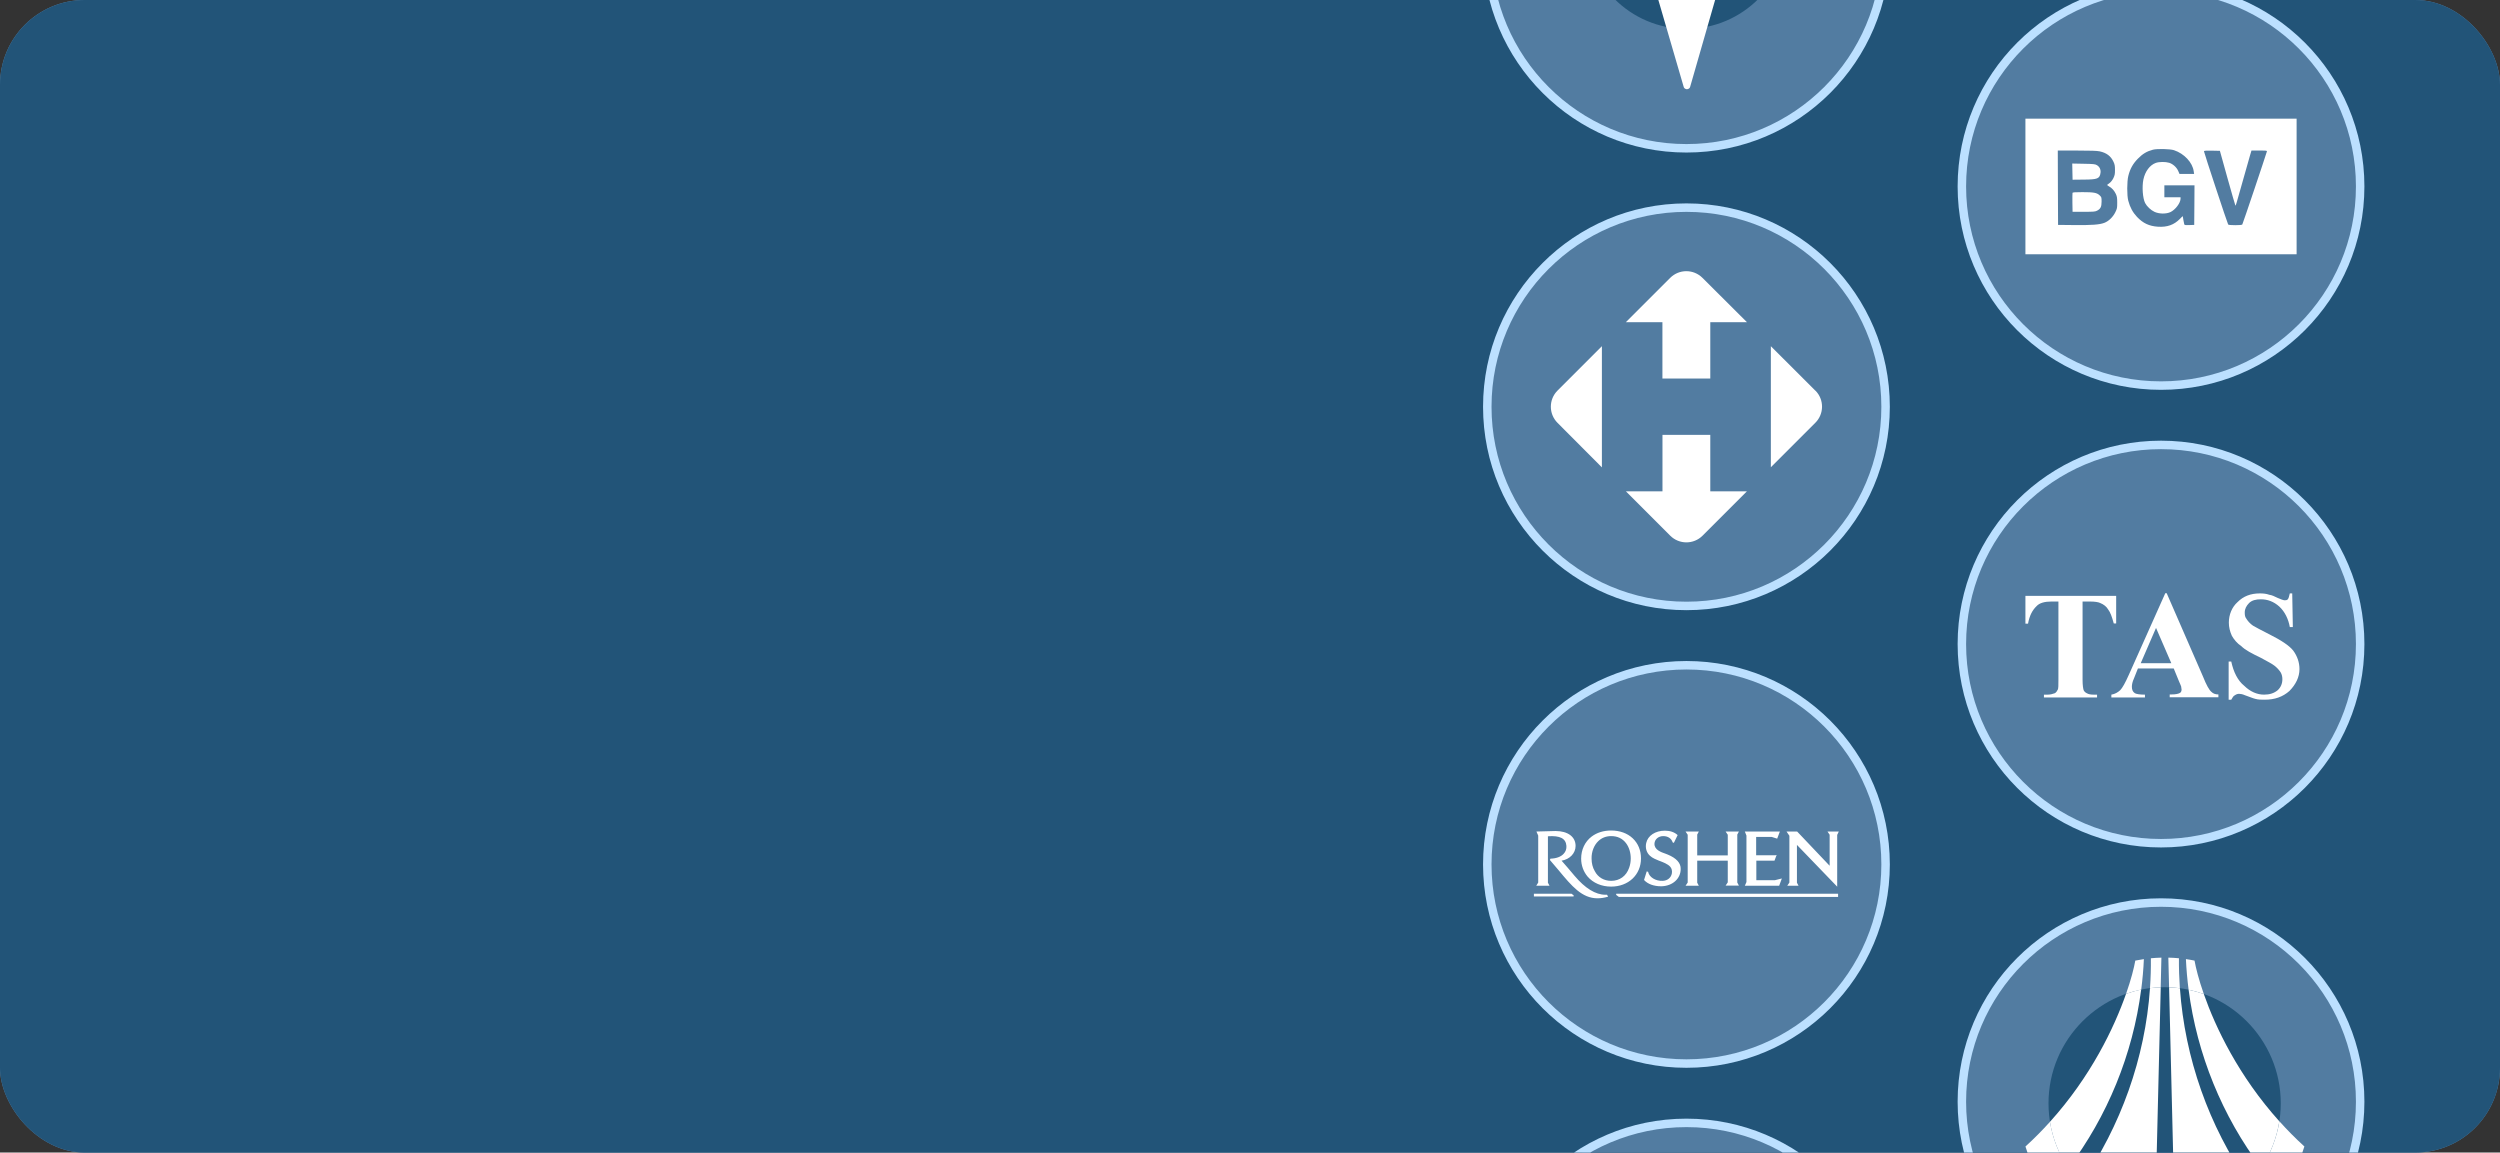 <svg width="295" height="136" viewBox="0 0 295 136" fill="none" xmlns="http://www.w3.org/2000/svg">
<rect x="0" y="0" width="295" height="136" fill="#333333" stroke="none"/>
<g clip-path="url(#clip0_288_2406)">
<rect width="295" height="136" rx="10" fill="#608DB6"/>
<rect width="295" height="136" rx="10" fill="#225478"/>
<circle cx="199" cy="-6" r="23.5" fill="#527CA1" stroke="#BCE0FF"/>
<circle cx="199" cy="48" r="23.5" fill="#527CA1" stroke="#BCE0FF"/>
<path d="M201.814 57.974V51.317H196.172V57.974H191.854L197.09 63.213C198.143 64.262 199.846 64.262 200.899 63.213L206.138 57.974H201.814ZM189.023 55.15V40.849L183.788 46.087C182.737 47.138 182.737 48.845 183.788 49.896L189.023 55.15ZM196.166 38.017V44.671H201.814V38.017H206.138L200.891 32.788C199.84 31.737 198.134 31.737 197.083 32.788L191.852 38.017H196.166ZM214.193 46.079L208.96 40.851V55.137L214.199 49.898C215.256 48.856 215.269 47.157 214.227 46.1C214.225 46.098 214.223 46.096 214.221 46.094C214.221 46.094 214.221 46.094 214.199 46.094L214.193 46.079Z" fill="white"/>
<circle cx="199" cy="102" r="23.5" fill="#527CA1" stroke="#BCE0FF"/>
<circle cx="199" cy="156" r="23.5" fill="#527CA1" stroke="#BCE0FF"/>
<circle cx="255" cy="22" r="23.5" fill="#527CA1" stroke="#BCE0FF"/>
<g clip-path="url(#clip1_288_2406)">
<path d="M239 22V30H255H271V22V14H255H239V22ZM256.534 17.724C257.733 18.121 258.72 19.177 258.858 20.212L258.905 20.521H258.042H257.179L257.035 20.185C256.85 19.748 256.402 19.345 255.968 19.21C255.514 19.076 254.783 19.082 254.381 19.224C253.677 19.479 253.123 20.225 252.919 21.18C252.742 22.047 252.84 23.392 253.123 23.956C253.328 24.353 253.795 24.797 254.23 24.998C254.776 25.247 255.573 25.267 256.1 25.032C256.679 24.77 257.305 23.95 257.305 23.439V23.277H256.35H255.395V22.571V21.866H257.173H258.951L258.937 24.198L258.918 26.538L258.345 26.558C257.844 26.571 257.772 26.565 257.739 26.457C257.706 26.343 257.568 25.57 257.568 25.509C257.568 25.489 257.41 25.637 257.226 25.832C256.528 26.538 255.731 26.82 254.644 26.753C253.611 26.686 252.886 26.35 252.169 25.597C251.668 25.066 251.339 24.46 251.135 23.681C250.97 23.062 250.977 21.408 251.142 20.756C251.352 19.916 251.675 19.338 252.261 18.733C252.834 18.148 253.328 17.852 254.052 17.664C254.552 17.536 256.073 17.57 256.534 17.724ZM247.764 17.859C248.58 18.04 249.081 18.417 249.397 19.102C249.542 19.419 249.568 19.573 249.568 20.05C249.568 20.541 249.542 20.676 249.384 21.012C249.272 21.24 249.1 21.469 248.956 21.576C248.824 21.677 248.686 21.778 248.653 21.805C248.626 21.832 248.712 21.913 248.85 21.987C249.199 22.168 249.495 22.504 249.68 22.908C249.805 23.19 249.831 23.358 249.831 23.916C249.831 24.548 249.818 24.615 249.607 25.045C249.324 25.617 248.824 26.101 248.31 26.296C247.751 26.511 246.849 26.578 244.761 26.558L242.852 26.538L242.832 22.148L242.819 17.765H245.071C246.756 17.765 247.441 17.792 247.764 17.859ZM262.842 21.012C263.336 22.78 263.757 24.239 263.777 24.259C263.797 24.286 263.863 24.124 263.922 23.909C264.244 22.746 265.272 19.136 265.509 18.316L265.673 17.765H266.595C267.451 17.765 267.523 17.771 267.491 17.879C267.3 18.531 264.646 26.424 264.593 26.484C264.554 26.544 264.297 26.571 263.757 26.571C263.217 26.571 262.96 26.544 262.921 26.484C262.842 26.383 260.07 17.993 260.07 17.859C260.07 17.778 260.228 17.765 261.012 17.778L261.947 17.798L262.842 21.012Z" fill="white"/>
<path d="M244.544 20.252L244.564 21.207L245.835 21.193C247.527 21.187 247.771 21.086 247.863 20.373C247.909 20.003 247.744 19.667 247.428 19.486C247.224 19.365 247.053 19.345 245.861 19.324L244.524 19.297L244.544 20.252Z" fill="white"/>
<path d="M244.557 22.76C244.544 22.807 244.537 23.331 244.544 23.916L244.563 24.992H245.88C247.032 24.992 247.23 24.978 247.447 24.864C247.862 24.655 247.987 24.407 247.987 23.795C247.987 23.277 247.981 23.264 247.75 23.042C247.421 22.739 247.052 22.672 245.709 22.672C244.86 22.672 244.583 22.692 244.557 22.76Z" fill="white"/>
</g>
<circle cx="255" cy="76" r="23.5" fill="#527CA1" stroke="#BCE0FF"/>
<circle cx="255" cy="130" r="23.5" fill="#527CA1" stroke="#BCE0FF"/>
<g clip-path="url(#clip2_288_2406)">
<path d="M181 105.46H185.431C185.452 105.48 185.473 105.5 185.495 105.5C185.495 105.5 185.495 105.5 185.516 105.52L185.537 105.54C185.558 105.56 185.58 105.56 185.601 105.58C185.622 105.6 185.643 105.62 185.686 105.64V105.78H181V105.46ZM190.71 105.6L191.028 105.84H216.894V105.46H190.71V105.6ZM192.661 98.92C193.297 99.52 193.636 100.34 193.636 101.3C193.636 102.24 193.276 103.08 192.64 103.68C192.004 104.28 191.113 104.62 190.117 104.62C188.993 104.62 187.996 104.2 187.339 103.44C186.852 102.86 186.576 102.12 186.576 101.32C186.576 100.26 187.021 99.32 187.806 98.72C188.442 98.24 189.226 98 190.117 98C191.134 98 192.025 98.32 192.661 98.92ZM190.117 103.94C191.113 103.94 191.898 103.38 192.237 102.4C192.364 102.06 192.428 101.68 192.428 101.3C192.428 100.62 192.237 99.98 191.876 99.5C191.452 98.94 190.859 98.66 190.117 98.66C189.523 98.66 189.014 98.86 188.611 99.24C188.102 99.72 187.784 100.5 187.806 101.32C187.806 101.86 187.933 102.38 188.187 102.8C188.569 103.54 189.29 103.94 190.117 103.94ZM196.795 100.84C196.731 100.82 196.647 100.78 196.541 100.74C196.011 100.56 195.205 100.28 195.226 99.56C195.247 99.04 195.693 98.66 196.265 98.66C196.816 98.66 197.219 98.94 197.367 99.38V99.4L197.516 99.46L197.961 98.54L197.94 98.52C197.558 98.18 197.049 98.02 196.456 98.02C195.332 98.02 194.442 98.6 194.251 99.48C194.124 100.06 194.293 100.62 194.696 100.98C194.993 101.26 195.417 101.42 195.799 101.58C195.799 101.58 195.799 101.58 195.82 101.58C196.223 101.74 196.795 101.94 197.092 102.28C197.261 102.48 197.325 102.74 197.283 103.04C197.198 103.56 196.774 103.92 196.201 103.94C195.353 103.98 194.611 103.5 194.484 102.9V102.88L194.314 102.82L193.996 103.84L194.018 103.86C194.442 104.32 195.163 104.58 195.989 104.58C196.032 104.58 196.053 104.58 196.074 104.58C197.367 104.54 198.322 103.68 198.322 102.54C198.343 101.84 197.813 101.26 196.795 100.84ZM215.643 98.12L215.898 98.5V102.16L212.081 98.14L212.06 98.12H210.809L211.148 98.62V104.14L210.894 104.52H212.23L212.039 104.16V99.7L216.724 104.56L216.788 104.64V98.52L216.979 98.12H215.643ZM207.247 103.84V101.56H209.389L209.643 100.88L209.516 100.92H207.226V98.76H209.071L209.707 98.96L210.025 98.12H205.89L206.081 98.6V104.08L205.89 104.52H209.94L210.258 103.66L209.452 103.86H207.247V103.84ZM205.191 98.12H203.622L203.876 98.5V100.94H200.272V98.48L200.463 98.12H198.894L199.148 98.5V104.14L198.894 104.52H200.463L200.272 104.16V101.56H203.876V104.12L203.622 104.5H205.191L205 104.14V98.48L205.191 98.12ZM189.608 105.58C189.544 105.58 189.502 105.58 189.438 105.58C188.272 105.58 187.042 104.82 185.792 103.34C185.304 102.76 184.753 102.1 184.265 101.56C185.24 101.4 185.919 100.68 185.919 99.82C185.919 98.74 185.007 98.06 183.544 98.06L181.297 98.12L181.509 98.6V104.14L181.276 104.52H182.845L182.654 104.16V98.68C184.095 98.58 184.774 98.94 184.837 99.82C184.859 100.18 184.753 100.5 184.498 100.76C184.18 101.1 183.65 101.3 182.972 101.32H182.951L182.887 101.48L183.756 102.5L183.926 102.7C185.452 104.54 186.661 106 188.505 106C188.887 106 189.29 105.94 189.714 105.82L189.756 105.8L189.629 105.58H189.608Z" fill="white"/>
</g>
<path d="M249.708 70.287V73.566H249.423C249.21 72.776 249.02 72.25 248.759 71.915C248.569 71.58 248.236 71.316 247.809 71.149C247.619 71.053 247.191 70.981 246.669 70.981H245.743V80.245C245.743 80.867 245.815 81.274 245.862 81.417C245.909 81.561 246.075 81.728 246.242 81.8C246.431 81.92 246.716 81.968 247.049 81.968H247.453V82.303H241.185V81.968H241.612C241.945 81.968 242.205 81.896 242.467 81.8C242.609 81.728 242.728 81.561 242.823 81.37C242.894 81.226 242.894 80.843 242.894 80.245V70.981H242.039C241.28 70.981 240.663 71.149 240.33 71.508C239.807 72.01 239.475 72.657 239.309 73.59H239V70.311H249.708V70.287Z" fill="white"/>
<path d="M256.5 78.88H252.274L251.799 80.077C251.633 80.436 251.561 80.771 251.561 81.034C251.561 81.37 251.657 81.633 251.917 81.8C252.084 81.896 252.488 81.968 253.105 81.968V82.303H249.14V81.968C249.567 81.896 249.9 81.705 250.185 81.441C250.445 81.178 250.778 80.58 251.205 79.622L255.503 70H255.669L259.966 79.862C260.346 80.819 260.679 81.418 260.939 81.633C261.154 81.848 261.414 81.944 261.771 81.944V82.279H256.025V81.944H256.262C256.713 81.944 257.046 81.872 257.212 81.776C257.378 81.705 257.426 81.513 257.426 81.346C257.426 81.25 257.378 81.178 257.378 81.011C257.378 81.011 257.284 80.747 257.118 80.388L256.5 78.88ZM256.215 78.258L254.411 74.093L252.606 78.258H256.215Z" fill="white"/>
<path d="M270.483 70.022L270.554 73.996H270.198C270.032 73.038 269.605 72.177 268.963 71.578C268.299 70.98 267.563 70.717 266.78 70.717C266.186 70.717 265.735 70.836 265.402 71.147C265.07 71.483 264.88 71.842 264.88 72.272C264.88 72.536 264.904 72.799 265.046 72.967C265.212 73.254 265.497 73.589 265.853 73.828C266.162 73.996 266.78 74.355 267.8 74.858C269.178 75.552 270.128 76.174 270.602 76.772C271.076 77.419 271.338 78.161 271.338 78.951C271.338 79.884 270.91 80.77 270.151 81.536C269.368 82.23 268.418 82.565 267.231 82.565C266.85 82.565 266.471 82.565 266.139 82.469C265.83 82.397 265.402 82.206 264.904 82.038C264.642 81.919 264.382 81.871 264.215 81.871C264.049 81.871 263.883 81.919 263.717 82.038C263.551 82.11 263.432 82.302 263.289 82.565H262.98V78.065H263.289C263.551 79.286 264.049 80.315 264.833 80.937C265.521 81.608 266.328 81.967 267.159 81.967C267.824 81.967 268.346 81.799 268.774 81.44C269.13 81.105 269.32 80.674 269.32 80.147C269.32 79.884 269.272 79.621 269.13 79.358C268.963 79.094 268.726 78.831 268.441 78.592C268.109 78.328 267.587 78.065 266.803 77.634C265.711 77.108 264.927 76.701 264.476 76.246C263.977 75.911 263.622 75.48 263.361 75.025C263.123 74.499 263.004 73.996 263.004 73.469C263.004 72.536 263.361 71.65 264.026 71.052C264.714 70.358 265.568 70.022 266.661 70.022C267.04 70.022 267.397 70.046 267.8 70.19C268.062 70.214 268.418 70.382 268.75 70.549C269.153 70.717 269.438 70.836 269.605 70.836C269.771 70.836 269.866 70.812 269.96 70.717C270.032 70.645 270.127 70.382 270.198 70.022H270.483Z" fill="white"/>
<path d="M255.427 116.488C247.871 116.488 241.723 122.636 241.723 130.192C241.723 137.747 247.871 143.895 255.427 143.895C262.982 143.895 269.13 137.747 269.13 130.192C269.13 122.636 262.982 116.488 255.427 116.488Z" fill="#225478"/>
<path d="M257.111 113.074C256.7 113.035 256.285 113.008 255.866 113V113.074L255.951 116.5C256.382 116.516 256.804 116.555 257.223 116.609C257.142 115.431 257.103 114.252 257.114 113.074H257.111Z" fill="white"/>
<path d="M255.954 116.505L256.617 143.846C260.04 143.552 263.106 141.99 265.351 139.636C260.637 132.86 257.803 124.82 257.23 116.613C256.811 116.559 256.388 116.52 255.958 116.505H255.954Z" fill="white"/>
<path d="M255.048 113.074V113C254.63 113.012 254.215 113.035 253.804 113.074V113.081C253.819 114.256 253.781 115.431 253.699 116.601C254.114 116.547 254.537 116.516 254.963 116.5L255.044 113.074H255.048Z" fill="white"/>
<path d="M253.7 116.602C253.134 124.832 250.258 132.876 245.544 139.68C247.796 142.025 250.874 143.572 254.305 143.851L254.968 116.501C254.542 116.517 254.119 116.548 253.704 116.602H253.7Z" fill="white"/>
<path d="M268.966 132.313C268.652 134.317 267.904 136.178 266.822 137.798C267.559 138.775 268.338 139.725 269.16 140.636C270.373 139.046 271.315 137.24 271.916 135.286H271.92C270.858 134.321 269.877 133.325 268.97 132.313H268.966Z" fill="white"/>
<path d="M258.954 113.35C258.621 113.28 258.28 113.222 257.938 113.175C257.993 114.385 258.101 115.59 258.256 116.788C258.869 116.916 259.47 117.087 260.051 117.296C259.454 115.594 259.109 114.218 258.954 113.35Z" fill="white"/>
<path d="M260.051 117.295C259.469 117.086 258.872 116.916 258.256 116.788C259.241 124.39 262.218 131.701 266.819 137.799C267.927 136.149 268.659 134.277 268.963 132.313C264.164 126.979 261.431 121.25 260.051 117.295Z" fill="white"/>
<path d="M252.981 113.175C252.64 113.226 252.303 113.284 251.965 113.35C251.814 114.214 251.469 115.579 250.876 117.269C251.454 117.063 252.051 116.897 252.663 116.769C252.818 115.575 252.927 114.377 252.977 113.175H252.981Z" fill="white"/>
<path d="M239.004 135.288C239.601 137.22 240.534 139.031 241.76 140.638C242.566 139.742 243.33 138.808 244.059 137.847C242.948 136.203 242.21 134.336 241.896 132.377C241.004 133.365 240.043 134.342 239.004 135.288Z" fill="white"/>
<path d="M250.874 117.267C249.486 121.237 246.737 127.013 241.892 132.378C242.213 134.378 242.965 136.235 244.055 137.848C248.68 131.735 251.676 124.4 252.657 116.771C252.044 116.895 251.451 117.065 250.87 117.271L250.874 117.267Z" fill="white"/>
<path d="M198.998 3.099C205.41 3.099 210.607 -2.099 210.607 -8.51C210.607 -14.922 205.41 -20.12 198.998 -20.12C192.586 -20.12 187.389 -14.922 187.389 -8.51C187.389 -2.099 192.586 3.099 198.998 3.099Z" fill="#225478"/>
<path d="M199 3.407C192.386 3.407 187 -1.979 187 -8.593C187 -15.207 192.386 -20.593 199 -20.593C205.614 -20.593 211 -15.207 211 -8.593C211 -1.979 205.614 3.407 199 3.407ZM199 -19.784C192.833 -19.784 187.809 -14.761 187.809 -8.593C187.809 -2.426 192.833 2.598 199 2.598C205.167 2.598 210.191 -2.426 210.191 -8.593C210.191 -14.761 205.195 -19.784 199 -19.784Z" fill="#225478"/>
<path d="M206.479 -13.227C206.339 -13.311 206.199 -13.283 206.088 -13.227L201.316 -10.213C201.232 -10.157 201.176 -10.074 201.148 -9.99L199.027 -2.26L196.906 -9.99C196.879 -10.074 196.823 -10.157 196.739 -10.213L191.967 -13.227C191.855 -13.311 191.688 -13.311 191.576 -13.227C191.437 -13.143 191.381 -13.032 191.381 -12.892V-7.395C191.381 -7.255 191.437 -7.143 191.548 -7.06L194.116 -5.385L198.665 10.215C198.692 10.382 198.832 10.494 198.999 10.522C199.027 10.522 199.027 10.522 199.055 10.522C199.083 10.522 199.083 10.522 199.111 10.522C199.279 10.494 199.418 10.382 199.446 10.215L203.939 -5.413L206.506 -7.088C206.618 -7.171 206.674 -7.283 206.674 -7.422V-12.892C206.674 -13.032 206.618 -13.171 206.479 -13.227Z" fill="white"/>
</g>
<defs>
<clipPath id="clip0_288_2406">
<rect width="295" height="136" rx="10" fill="white"/>
</clipPath>
<clipPath id="clip1_288_2406">
<rect width="32" height="16" fill="white" transform="translate(239 14)"/>
</clipPath>
<clipPath id="clip2_288_2406">
<rect width="36" height="8" fill="white" transform="translate(181 98)"/>
</clipPath>
</defs>
</svg>
